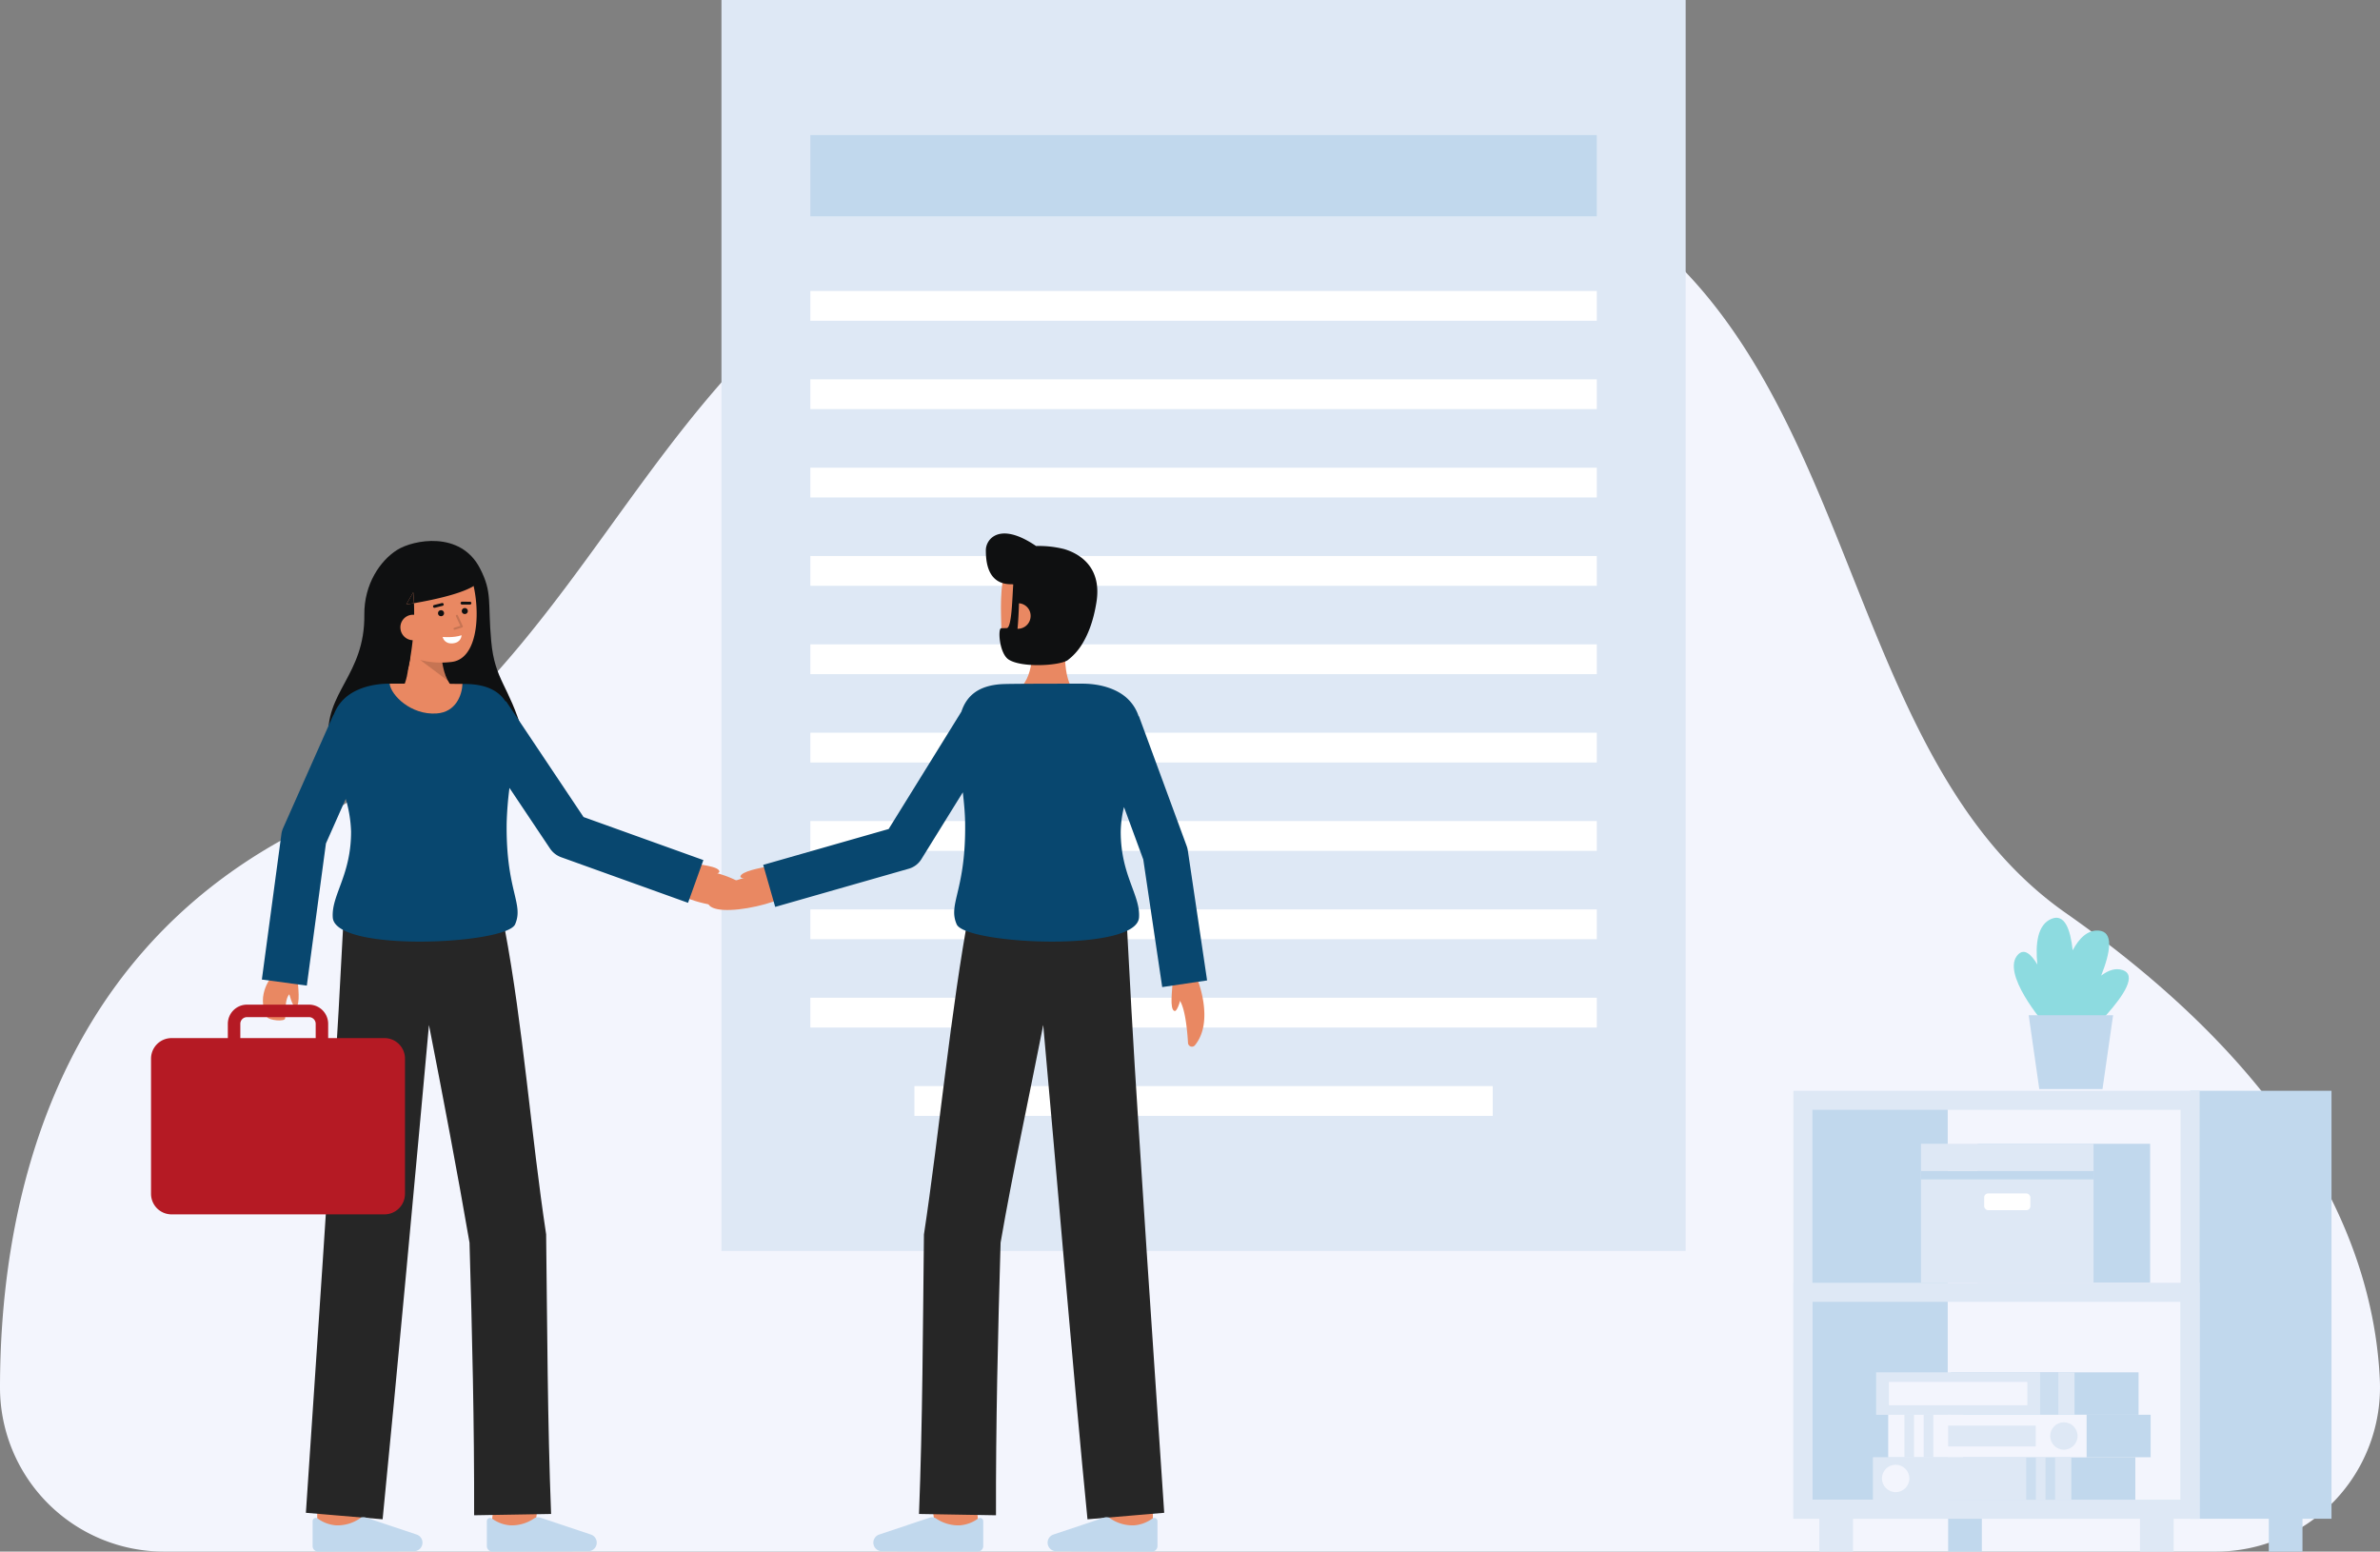 <svg xmlns="http://www.w3.org/2000/svg" id="Layer_1" data-name="Layer 1" viewBox="0 0 1143.691 745.492"><rect x="0" y="0" width="1143.691" height="745.492" fill="#808080" stroke="none"/><path d="M1064.789,745.492a78.9,78.9,0,0,0,78.823-82.393c-2.6-58.711-32.618-141.612-150.954-224.46C848.352,337.609,913.438,46.725,606.826,66.8S329.448,301.836,141.442,400.364C21.767,463.083.008,585.8,0,666.716a78.85,78.85,0,0,0,78.9,78.776Z" fill="#f3f5fd"></path><path d="M175.076,295.409c-.153-14.869,7.723-26.083,15.691-31.142,7.862-4.992,30.515-9.337,39.862,8.784,6.1,11.825,3.692,16.052,5.42,34.991s8.366,20.927,15.1,43.883c5.28,18.007-24.3,27.566-49.911,26.74s-41.851-6.5-43.337-22.787C155.765,332.5,175.377,324.547,175.076,295.409Z" fill="#0f1011"></path><path d="M218.576,331.01l-28.24,3.509s4.56-2.47,5.78-13.189c.37-1.68.74-3.6,1.1-5.72.35-2.05.68-4.3.95-6.7l13.89-2.71S210.436,325.09,218.576,331.01Z" fill="#E98862"></path><g opacity="0.15"><path d="M215.266,327.1,201.9,317.065l10.423-.2A28.737,28.737,0,0,0,215.266,327.1Z"></path></g><path d="M186.973,301.227c1.164,6.378,4.706,12.4,10.36,14.407a40.509,40.509,0,0,0,19.38,2.438c17.476-1.6,13.652-41.329,5.278-48.977s-32.7-2.533-35.543,10.413C184.976,286.2,185.864,295.156,186.973,301.227Z" fill="#E98862"></path><g><circle cx="211.932" cy="294.628" r="1.449" fill="#0f1011"></circle><circle cx="223.354" cy="293.585" r="1.449" fill="#0f1011"></circle><path d="M225.83,290.475h0l-3.839-.013a.681.681,0,0,1,0-1.361h0l3.839.012a.681.681,0,0,1,0,1.362Z" fill="#0f1011"></path><path d="M208.774,292.031a.681.681,0,0,1-.165-1.342l3.776-.945a.681.681,0,0,1,.331,1.321l-3.776.946A.724.724,0,0,1,208.774,292.031Z" fill="#0f1011"></path><path d="M212.707,306.033s5.353.515,9.09-.83c0,0,0,3.523-4.226,3.909S212.707,306.033,212.707,306.033Z" fill="#fff"></path></g><path d="M198.936,289.82c-.07-1.73-.19-3.48-.35-5.25l-3.35,5.83s1.42-.2,3.7-.58a122.8,122.8,0,0,1-.77,19.09c-.27,2.4-.6,4.65-.95,6.7-.36,2.12-.73,4.04-1.1,5.72-1.03,4.83-14.35-13.21-16.41-30.7-1.94-16.39,10.07-26.19,18.22-28.091,30.98-7.219,33.13,15.371,33.13,15.371C229.466,284.039,207.776,288.32,198.936,289.82Z" fill="#0f1011"></path><path d="M198.936,289.82c-2.28.38-3.7.58-3.7.58l3.35-5.83C198.746,286.34,198.866,288.09,198.936,289.82Z" fill="#0f1011"></path><path d="M204.673,300.939a6.143,6.143,0,0,1-12.235,1.117A6.042,6.042,0,0,1,198,295.38C202.374,295.2,204.365,297.561,204.673,300.939Z" fill="#E98862"></path><g opacity="0.15"><path d="M218.433,302.605a.5.5,0,0,1-.152-.977l2.939-.932-2.1-4.571a.5.5,0,1,1,.908-.418l2.34,5.086a.5.5,0,0,1-.3.685l-3.478,1.1A.467.467,0,0,1,218.433,302.605Z"></path></g><g><rect x="346.703" width="463.323" height="601.043" fill="#dee8f5"></rect><rect x="389.408" y="139.807" width="377.913" height="14.31" fill="#fff"></rect><rect x="389.408" y="352.044" width="377.913" height="14.31" fill="#fff"></rect><rect x="389.408" y="182.254" width="377.913" height="14.31" fill="#fff"></rect><rect x="389.408" y="224.702" width="377.913" height="14.31" fill="#fff"></rect><rect x="389.408" y="267.149" width="377.913" height="14.31" fill="#fff"></rect><rect x="389.408" y="309.596" width="377.913" height="14.31" fill="#fff"></rect><rect x="439.408" y="521.833" width="277.913" height="14.31" fill="#fff"></rect><rect x="389.408" y="394.491" width="377.913" height="14.31" fill="#fff"></rect><rect x="389.408" y="436.938" width="377.913" height="14.31" fill="#fff"></rect><rect x="389.408" y="479.386" width="377.913" height="14.31" fill="#fff"></rect><rect x="389.408" y="64.9" width="377.913" height="39.022" fill="#c1d8ed"></rect></g><g><path d="M332.624,414.72c2.9.68,12.96,1.42,13.076,4.046.07,1.575-7.568,1.627-7.568,1.627" fill="#E98862"></path><ellipse cx="340.076" cy="426.434" rx="7.813" ry="22.304" transform="translate(-152.678 660.293) rotate(-76.817)" fill="#E98862"></ellipse></g><g><path d="M143.043,470.1c0,2.98,1.574,12.943-.957,13.654-1.518.427-3.31-7-3.31-7" fill="#E98862"></path><path d="M131.1,468.532s-8.559,9.222-2.741,20.163c.807,1.517,8.672,2.407,8.672.549,0-7.805.606-13.918,5.743-12.049V464.632" fill="#E98862"></path></g><g><g><g><path d="M518.042,334.06s-7.733-4.1-6.006-25.156l-15.977-2.963s1.795,18.879-6.287,24.873Z" fill="#E98862"></path><path d="M521.1,300.739c-1.106,6.388-4.592,12.438-10.227,14.5-6.69,2.449-11.645,2.615-19.358,2.615-10.525,0-10.177-10.977-10.472-22.038-.3-11.106.586-23.019,4.746-26.889,8.3-7.724,32.673-2.832,35.637,10.088C522.959,285.7,522.153,294.658,521.1,300.739Z" fill="#E98862"></path></g><path d="M473.746,264.329c0-5.282,6.574-13.937,24.111-2l.018.011a49.9,49.9,0,0,1,13.529,1.479c8.02,2.4,18.076,9.123,15.5,25.426-1.537,9.71-4.281,16.053-7.188,20.695a28.013,28.013,0,0,1-6.787,7.355c-4.27,2.6-21.965,3.6-28.2-.38-4.559-2.911-5.32-15.069-3.6-15.069,1.19,0,1.288-.051,2.627-.051,2.446,0,2.69-14.567,3.151-21.011a8.34,8.34,0,0,0-1.134-.079C474.262,280.7,473.746,269.25,473.746,264.329Z" fill="#0f1011"></path><path d="M488.96,302.108a6.133,6.133,0,0,0,6.27-5.63,6.032,6.032,0,0,0-5.56-6.62C489.531,294.218,489.3,298.808,488.96,302.108Z" fill="#E98862"></path></g><path d="M449.359,734.673c-2.214-18.618-2.214-20.533-2.214-21.163h21c0-.063,0-.145,0-.245.075,1.555,1.133,11.035,2.072,18.928Z" fill="#E98862"></path><path d="M533.034,737.183s-.07-21.747-.07-23.673h21c0,1.92.07,23.605.07,23.605Z" fill="#E98862"></path><path d="M550.986,600.666c-2.027-31.379-5.56-84.016-7.252-114.905-.68-12.424-2.676-49.7-2.676-49.7l-75.2,1.169c-8.918,47.262-14.639,108.308-21.868,155.911-.507,44.11-.648,90.269-2.373,134.272l36.994.63c-.116-42.984.946-87.922,2.215-130.978,5.806-33.748,13.945-71.2,20.485-104.578,5.914,65.03,14.732,171.569,21.272,237.479l36.869-3.115Z" fill="#262626"></path><path d="M507.506,745.306a4.108,4.108,0,0,1-4.076-4.427h0a4.108,4.108,0,0,1,2.658-3.53l24.443-8.186a3.461,3.461,0,0,1,2.872.319,19.1,19.1,0,0,0,11.468,3.4,17.038,17.038,0,0,0,8.821-3.222,1.546,1.546,0,0,1,2.527,1.2v11.952a2.678,2.678,0,0,1-2.689,2.678Z" fill="#c1d8ed"></path><path d="M423.773,745.306a4.109,4.109,0,0,1-4.077-4.427h0a4.11,4.11,0,0,1,2.659-3.53l24.443-8.186a3.461,3.461,0,0,1,2.872.319,19.1,19.1,0,0,0,11.468,3.4,17.035,17.035,0,0,0,8.82-3.222,1.546,1.546,0,0,1,2.527,1.2v11.952a2.677,2.677,0,0,1-2.688,2.678Z" fill="#c1d8ed"></path><g><path d="M563.448,472.093c0,2.98-1.573,12.942.958,13.654,1.517.427,3.309-7,3.309-7" fill="#E98862"></path><path d="M575.4,470.528s8.264,20.114-1.162,31.669a1.888,1.888,0,0,1-3.346-1.081c-.458-7.791-2.029-23.794-7.166-21.925V466.628" fill="#E98862"></path></g><g><path d="M368.9,416.288c-2.907.656-12.972,2.314-13.109,4.94-.082,1.574,13.842,1.687,13.842,1.687" fill="#E98862"></path><path d="M383.659,423.906c.95,4.209-8.021,8.82-20.037,11.532s-22.527,2.5-23.477-1.711,8.021-9.82,20.037-12.532S382.709,419.7,383.659,423.906Z" fill="#E98862"></path></g><path d="M570.8,408.653a10.942,10.942,0,0,0-.552-2.162l-22.953-62.414-.138.05A20.151,20.151,0,0,0,542.132,336c-4.568-4.569-12.479-7.526-22.116-7.526-14.344,0-33.935.031-37.95.2-11.8.506-17.561,5.617-20.066,13.239l-34.962,56.4-60.289,17.234,5.771,20.192,64.191-18.35a10.508,10.508,0,0,0,6.039-4.563l19.929-32.152c.581,5.112,1.056,10.163,1.112,14.918.384,32.468-8.383,38.584-4.063,48.51,4.194,9.625,86.523,13.629,87.623-3.317.7-10.777-8.8-20.19-8.8-41.195a53.3,53.3,0,0,1,1.573-11.837l9.269,25.206,9.1,61.306,21.569-3.2Z" fill="#08476F"></path></g><g><path d="M257.081,734.673l-20.852-2.48c.938-7.893,2-17.373,2.072-18.928,0,.1,0,.182,0,.245h21C259.3,714.14,259.3,716.055,257.081,734.673Z" fill="#E98862"></path><path d="M173.406,737.183l-21-.068s.07-21.685.07-23.605h21C173.476,715.436,173.406,737.183,173.406,737.183Z" fill="#E98862"></path><path d="M264.829,727.412c-1.738-44.009-1.843-90.231-2.387-134.357-7.223-47.593-11.019-99.793-19.934-147.049l-.267.079-.782-5.33-76.077-4.695-2.676,49.7c-3.829,66.581-11.233,173.615-15.712,241.089l36.869,3.115c6.584-66.359,16.321-172.075,22.272-237.478,6.529,33.326,13.687,70.855,19.485,104.577,1.268,43.078,2.33,87.97,2.214,130.978Z" fill="#262626"></path><path d="M198.935,745.306a4.108,4.108,0,0,0,4.076-4.427h0a4.107,4.107,0,0,0-2.659-3.53l-24.442-8.186a3.463,3.463,0,0,0-2.873.319,19.1,19.1,0,0,1-11.467,3.4,17.035,17.035,0,0,1-8.821-3.222,1.546,1.546,0,0,0-2.527,1.2v11.952a2.677,2.677,0,0,0,2.689,2.678Z" fill="#c1d8ed"></path><path d="M282.668,745.306a4.108,4.108,0,0,0,4.076-4.427h0a4.108,4.108,0,0,0-2.658-3.53l-24.443-8.186a3.461,3.461,0,0,0-2.872.319,19.1,19.1,0,0,1-11.468,3.4,17.031,17.031,0,0,1-8.82-3.222,1.547,1.547,0,0,0-2.528,1.2v11.952a2.678,2.678,0,0,0,2.689,2.678Z" fill="#c1d8ed"></path><path d="M280.42,392.561l-37.238-55.648-.22.147c-3.2-4.881-8.7-8-17.774-8.387-.63-.03-1.639-.05-2.94-.07-.259,5.5-34.32,5.48-35.04-.13-9.619.01-17.51,2.96-22.08,7.53a20.147,20.147,0,0,0-4.772,7.467l-.121-.055-24.172,54.424a10.914,10.914,0,0,0-.841,2.972l-9.391,69.828,21.609,2.906,9.183-68.282,9.525-21.445a62.3,62.3,0,0,1,2.56,15.775c0,21.01-9.5,30.42-8.8,41.2,1.1,16.94,83.431,12.94,87.62,3.31,4.32-9.92-4.45-16.04-4.06-48.5a165.264,165.264,0,0,1,1.355-17.031l19.473,29.1a10.905,10.905,0,0,0,5.375,4.2l60.957,21.9L338,413.244Z" fill="#08476F"></path><path d="M222.248,328.6c-.26,5.5-3.25,13.59-12.48,14.2-12.3.81-21.84-8.72-22.56-14.33h.03C199.348,328.473,215.188,328.493,222.248,328.6Z" fill="#E98862"></path></g><path d="M184.741,498.772H157.7v-6.854a9.233,9.233,0,0,0-9.222-9.223H118.705a9.233,9.233,0,0,0-9.222,9.223v6.854H82.446a9.866,9.866,0,0,0-9.866,9.866V573.6a9.866,9.866,0,0,0,9.866,9.866h102.3a9.866,9.866,0,0,0,9.866-9.866V508.638A9.866,9.866,0,0,0,184.741,498.772Zm-69.258-6.854a3.225,3.225,0,0,1,3.222-3.223h29.777a3.225,3.225,0,0,1,3.222,3.223v6.854H115.483Z" fill="#B51A24"></path><g><path d="M1019.967,466.074c-3.41-1.116-6.91.139-10.259,2.683,4.411-11.137,6.231-21.2-1.309-21.649-5.276-.318-9.317,3.731-12.388,9.485-1.079-10.118-3.866-17.664-10.106-15.163-6.851,2.748-7.893,12.161-6.855,22.009-3.02-5.03-6.268-7.835-9.218-4.886-8.807,8.806,12.81,33.625,12.81,33.625h5.368l3.064,3.326c-.622,1.311-.96,2.092-.96,2.092l3.891,7.919S1034.122,470.706,1019.967,466.074Z" fill="#8ddbe0"></path><polygon points="1010.345 523.251 979.962 523.251 974.877 487.783 1015.431 487.783 1010.345 523.251" fill="#c1d8ed"></polygon></g><g><g><rect x="936.166" y="727.64" width="16.196" height="17.853" fill="#c1d8ed"></rect><rect x="1090.251" y="727.64" width="16.196" height="17.853" fill="#c1d8ed"></rect></g><rect x="1052.438" y="524.083" width="67.951" height="205.626" fill="#c1d8ed"></rect><rect x="866.373" y="528.637" width="69.586" height="199.002" fill="#c1d8ed"></rect><path d="M1057.015,729.709H861.8V524.083h195.219ZM870.95,720.555h176.911V533.237H870.95Z" fill="#dee8f5"></path><path d="M1057.015,729.709H861.8V616.34h195.219ZM870.95,720.555h176.911V625.494H870.95Z" fill="#dee8f5"></path><g><polygon points="950.294 549.548 950.294 562.642 950.294 616.265 1033.223 616.265 1033.223 562.642 1033.223 549.548 950.294 549.548" fill="#c1d8ed"></polygon><rect x="923.113" y="562.642" width="82.929" height="53.623" fill="#dee8f5"></rect><rect x="923.113" y="562.642" width="82.929" height="4.02" fill="#c1d8ed"></rect><rect x="923.113" y="549.548" width="82.929" height="13.094" transform="translate(1929.155 1112.19) rotate(180)" fill="#dee8f5"></rect><rect x="953.476" y="573.412" width="22.203" height="8.052" rx="1.911" fill="#fff"></rect></g><g><rect x="874.265" y="727.64" width="16.196" height="17.853" fill="#dee8f5"></rect><rect x="1028.35" y="727.64" width="16.196" height="17.853" fill="#dee8f5"></rect></g><g><rect x="935.964" y="700.14" width="90.158" height="20.415" fill="#c1d8ed"></rect><rect x="937.513" y="659.356" width="90.158" height="20.415" fill="#c1d8ed"></rect><g><rect x="900.014" y="700.14" width="95.343" height="20.415" fill="#dee8f5"></rect><g opacity="0.62"><rect x="982.947" y="700.14" width="4.628" height="20.415" fill="#c1d8ed"></rect></g><g opacity="0.62"><rect x="973.691" y="700.14" width="4.628" height="20.415" fill="#c1d8ed"></rect></g><circle cx="910.945" cy="710.347" r="6.584" fill="#f3f5fd"></circle></g><g><rect x="901.563" y="659.356" width="95.343" height="20.415" fill="#dee8f5"></rect><rect x="907.703" y="663.954" width="66.532" height="11.219" fill="#f3f5fd"></rect><g opacity="0.62"><rect x="980.366" y="659.356" width="8.757" height="20.415" fill="#c1d8ed"></rect></g></g><g><rect x="943.318" y="679.748" width="90.158" height="20.415" transform="translate(1976.794 1379.911) rotate(-180)" fill="#c1d8ed"></rect><g><rect x="907.368" y="679.748" width="95.343" height="20.415" transform="translate(1910.078 1379.911) rotate(-180)" fill="#f3f5fd"></rect><rect x="915.15" y="679.748" width="4.628" height="20.415" transform="translate(1834.929 1379.911) rotate(-180)" fill="#dee8f5"></rect><rect x="924.406" y="679.748" width="4.628" height="20.415" transform="translate(1853.44 1379.911) rotate(-180)" fill="#dee8f5"></rect><circle cx="991.78" cy="689.955" r="6.584" fill="#dee8f5"></circle></g><rect x="936.166" y="684.951" width="42.088" height="10.008" fill="#dee8f5"></rect></g></g></g></svg>